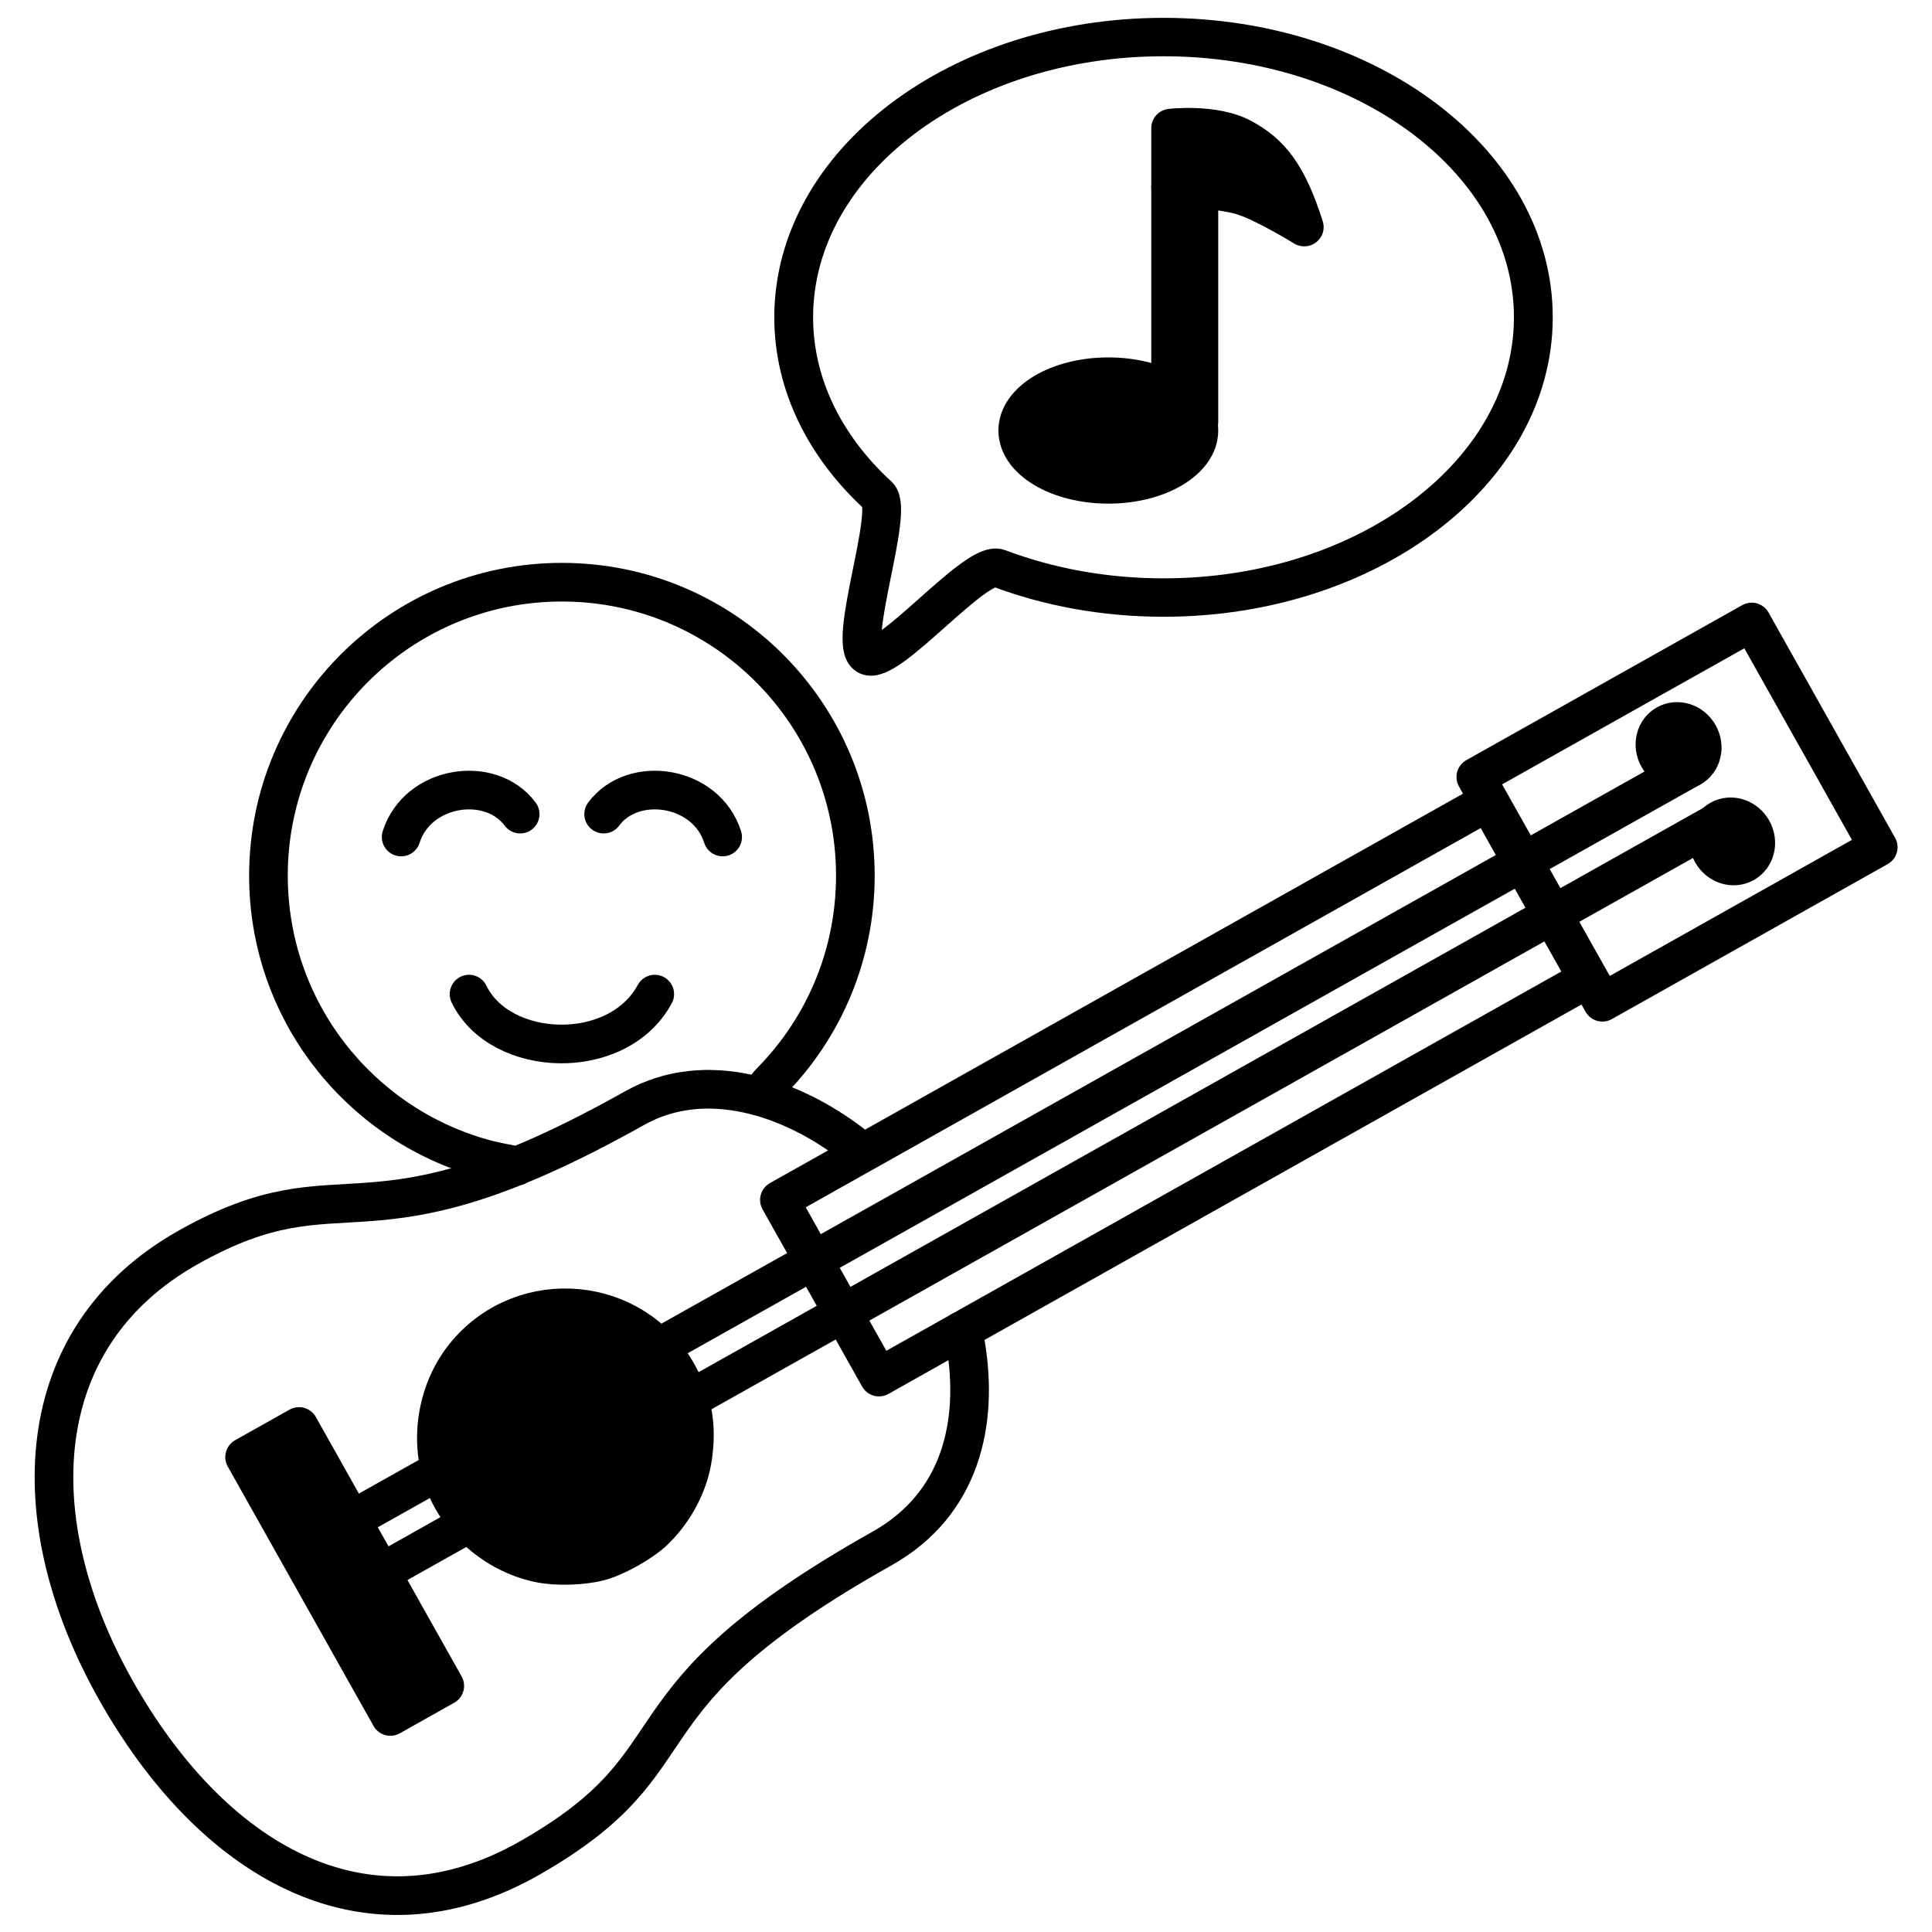 <?xml version="1.0" encoding="UTF-8" standalone="no"?>
<svg
   xmlns:dc="http://purl.org/dc/elements/1.1/"
   xmlns:cc="http://creativecommons.org/ns#"
   xmlns:rdf="http://www.w3.org/1999/02/22-rdf-syntax-ns#"
   xmlns:svg="http://www.w3.org/2000/svg"
   xmlns="http://www.w3.org/2000/svg"
   id="svg1079"
   version="1.1"
   viewBox="0 0 300 300"
   height="125px"
   width="125px">
  <defs
     id="defs1073" />
  <g
     transform="translate(0,3)"
     id="layer1">
    <path
       transform="matrix(0.265,0,0,0.265,0,-3)"
       id="path1655"
       d=""
       style="fill:none;fill-opacity:1;stroke:#000000;stroke-width:64.792;stroke-linecap:round;stroke-linejoin:round;stroke-miterlimit:4;stroke-dasharray:none;stroke-opacity:1;paint-order:fill markers stroke" />
    <g
       style="stroke-width:5.608;stroke-miterlimit:4;stroke-dasharray:none"
       transform="matrix(1.07,0,0,1.07,-10.266,-12.377)"
       id="g2021">
      <path
         d="m 114.467,130.231 c -2.389,-7.512 -12.983,-9.1 -17.271,-3.322 m -29.386,3.322 c 2.389,-7.512 12.983,-9.1 17.271,-3.322 m -2.542,51.042 c 4.759,0.189 0.673,-0.087 -3.021,-1.132 -17.872,-5.057 -30.966,-21.49 -30.966,-40.981 -4e-6,-23.52 19.066,-42.586 42.586,-42.586 23.52,-4e-6 42.586,19.066 42.586,42.586 0,11.568 -4.612,22.058 -12.098,29.733 -1.819,1.865 -0.028,0.635 -2.162,2.142 m -14.85,-14.683 c -5.387,9.981 -22.437,9.315 -26.954,0"
         style="fill:none;stroke:#000000;stroke-width:5.608;stroke-linecap:round;stroke-linejoin:miter;stroke-miterlimit:4;stroke-dasharray:none;stroke-opacity:1"
         id="path953" />
      <g
         id="g1836"
         transform="matrix(0.477,0,0,0.472,307.23,89.755)"
         style="stroke-width:11.816;stroke-miterlimit:4;stroke-dasharray:none">
        <g
           id="g842"
           transform="translate(-419.942,-177.597)"
           style="stroke-width:11.816;stroke-miterlimit:4;stroke-dasharray:none">
          <g
             transform="translate(0,3)"
             id="layer1-1"
             style="stroke-width:11.816;stroke-miterlimit:4;stroke-dasharray:none">
            <g
               transform="matrix(0.942,0,0,0.942,14.153,-2.039)"
               id="g1019"
               style="stroke-width:12.539;stroke-miterlimit:4;stroke-dasharray:none">
              <path
                 id="path851"
                 d="m 263.601,108.919 c 0,50.518 -53.475,91.47 -119.44,91.47 -19.134,0 -37.217,-3.445 -53.248,-9.57 -7.429,-2.838 -36.013,32.422 -42.462,28.509 -6.631,-4.023 8.905,-47.248 3.524,-52.244 -17.027,-15.809 -27.254,-36.072 -27.254,-58.165 0,-50.518 53.475,-91.47 119.44,-91.47 65.965,0 119.44,40.953 119.44,91.47 z"
                 style="fill:none;fill-opacity:1;stroke:#000000;stroke-width:12.539;stroke-linecap:round;stroke-linejoin:round;stroke-miterlimit:4;stroke-dasharray:none;stroke-opacity:1;paint-order:fill markers stroke" />
              <g
                 style="stroke-width:12.539;stroke-miterlimit:4;stroke-dasharray:none"
                 transform="translate(67.326,5.082)"
                 id="g825">
                <g
                   transform="translate(190.832,289.778)"
                   style="stroke-width:12.539;stroke-miterlimit:4;stroke-dasharray:none"
                   id="g4563">
                  <g
                     id="g4536"
                     transform="rotate(39.782,0.804,-1.879)"
                     style="stroke-width:12.539;stroke-miterlimit:4;stroke-dasharray:none" />
                </g>
              </g>
              <g
                 style="stroke-width:12.539;stroke-miterlimit:4;stroke-dasharray:none"
                 id="g871"
                 transform="translate(67.326,-67.565)">
                <g
                   id="g869"
                   style="stroke-width:12.539;stroke-miterlimit:4;stroke-dasharray:none"
                   transform="translate(190.832,289.778)">
                  <g
                     style="stroke-width:12.539;stroke-miterlimit:4;stroke-dasharray:none"
                     transform="rotate(39.782,0.804,-1.879)"
                     id="g865" />
                </g>
              </g>
            </g>
            <g
               style="stroke-width:11.816;stroke-miterlimit:4;stroke-dasharray:none"
               transform="translate(-1.115,-3.78)"
               id="g1052" />
          </g>
        </g>
        <g
           id="g1819"
           style="stroke-width:11.816;stroke-miterlimit:4;stroke-dasharray:none">
          <ellipse
             style="fill:#000000;fill-opacity:1;stroke:#000000;stroke-width:11.816;stroke-linecap:round;stroke-linejoin:round;stroke-miterlimit:4;stroke-dasharray:none;stroke-opacity:1;paint-order:fill markers stroke"
             id="path1809"
             cx="-286.78"
             cy="-39.225"
             rx="27.529"
             ry="16.571" />
          <rect
             style="fill:#000000;fill-opacity:1;stroke:#000000;stroke-width:11.816;stroke-linecap:round;stroke-linejoin:round;stroke-miterlimit:4;stroke-dasharray:none;stroke-opacity:1;paint-order:fill markers stroke"
             id="rect1811"
             width="8.553"
             height="72.163"
             x="-267.804"
             y="-114.061" />
          <path
             style="fill:#000000;fill-opacity:1;stroke:#000000;stroke-width:11.816;stroke-linecap:round;stroke-linejoin:round;stroke-miterlimit:4;stroke-dasharray:none;stroke-opacity:1;paint-order:fill markers stroke"
             d="m -267.804,-132.235 c 0,0 13.265,-1.589 21.752,3.052 8.487,4.641 13.779,11.123 18.873,27.417 0,0 -12.119,-7.563 -18.873,-9.628 -6.985,-2.137 -21.752,-2.666 -21.752,-2.666 z"
             id="rect1813" />
        </g>
      </g>
      <g
         id="g1992"
         style="stroke-width:5.608;stroke-miterlimit:4;stroke-dasharray:none"
         transform="rotate(60.678,-209.946,552.954)">
        <path
           d="m -340.192,67.983 c 1.007,0.292 1.151,0.096 2.138,0.456 10.626,3.876 19.762,11.785 19.764,25.049 0.007,45.807 13.826,37.05 14.123,66.351 0.284,28.036 -22.722,40.658 -50.759,40.662 -28.037,0.004 -50.768,-13.992 -50.772,-40.647 -0.004,-26.654 14.11,-20.574 14.103,-66.355 -0.002,-11.86 9.794,-20.595 19.929,-24.935 1.343,-0.575 0.572,0.147 1.909,-0.292"
           style="fill:none;fill-opacity:1;stroke:#000000;stroke-width:5.608;stroke-linecap:round;stroke-linejoin:round;stroke-miterlimit:4;stroke-dasharray:none;stroke-opacity:1;paint-order:fill markers stroke"
           id="path1628" />
        <path
           id="path1638"
           d="m -357.281,144.245 c -6.774,-0.844 -12.906,-5.738 -15.254,-12.174 -4.428,-12.136 4.542,-25.099 17.394,-25.136 4.664,-0.013 8.01,1.111 11.754,3.95 3.132,2.375 5.529,6.018 6.633,10.08 0.649,2.388 0.653,6.854 0.009,9.268 -0.632,2.371 -2.31,5.6 -3.879,7.464 -3.992,4.742 -10.528,7.311 -16.656,6.548 z"
           style="fill:#000000;fill-opacity:1;stroke:#000000;stroke-width:5.608;stroke-linecap:round;stroke-linejoin:round;stroke-miterlimit:4;stroke-dasharray:none;stroke-opacity:1;paint-order:fill markers stroke" />
        <path
           style="fill:#000000;fill-opacity:1;stroke:#000000;stroke-width:5.608;stroke-linecap:round;stroke-linejoin:round;stroke-miterlimit:4;stroke-dasharray:none;stroke-opacity:1;paint-order:fill markers stroke"
           d="m -375.163,158.585 43.182,-0.006 10e-4,9.058 -43.182,0.006 z"
           id="rect1640" />
        <path
           style="fill:none;fill-opacity:1;stroke:#000000;stroke-width:5.608;stroke-linecap:round;stroke-linejoin:round;stroke-miterlimit:4;stroke-dasharray:none;stroke-opacity:1;paint-order:fill markers stroke"
           d="m -369.706,-36.262 29.49,-0.004 0.018,117.961 -29.49,0.004 z"
           id="rect1647" />
        <path
           style="fill:none;fill-opacity:1;stroke:#000000;stroke-width:5.608;stroke-linecap:round;stroke-linejoin:round;stroke-miterlimit:4;stroke-dasharray:none;stroke-opacity:1;paint-order:fill markers stroke"
           d="m -373.715,-82.392 37.495,-0.006 0.007,45.921 -37.495,0.006 z"
           id="rect1651" />
        <path
           id="path1901"
           d="M -359.612,-63.96 V 163.004"
           style="fill:none;stroke:#000000;stroke-width:5.608;stroke-linecap:butt;stroke-linejoin:miter;stroke-miterlimit:4;stroke-dasharray:none;stroke-opacity:1" />
        <ellipse
           transform="scale(-1,1)"
           style="fill:#000000;fill-opacity:1;stroke:#000000;stroke-width:5.608;stroke-linecap:round;stroke-linejoin:round;stroke-miterlimit:4;stroke-dasharray:none;stroke-opacity:1;paint-order:fill markers stroke"
           id="ellipse1925"
           cx="347.342"
           cy="-64.326"
           rx="3.627"
           ry="3.368" />
        <path
           style="fill:none;stroke:#000000;stroke-width:5.608;stroke-linecap:butt;stroke-linejoin:miter;stroke-miterlimit:4;stroke-dasharray:none;stroke-opacity:1"
           d="M -350.833,-63.96 V 163.004"
           id="path1927" />
        <ellipse
           ry="3.368"
           rx="3.627"
           cy="-64.326"
           cx="363.217"
           id="ellipse1981"
           style="fill:#000000;fill-opacity:1;stroke:#000000;stroke-width:5.608;stroke-linecap:round;stroke-linejoin:round;stroke-miterlimit:4;stroke-dasharray:none;stroke-opacity:1;paint-order:fill markers stroke"
           transform="scale(-1,1)" />
      </g>
    </g>
  </g>
</svg>
